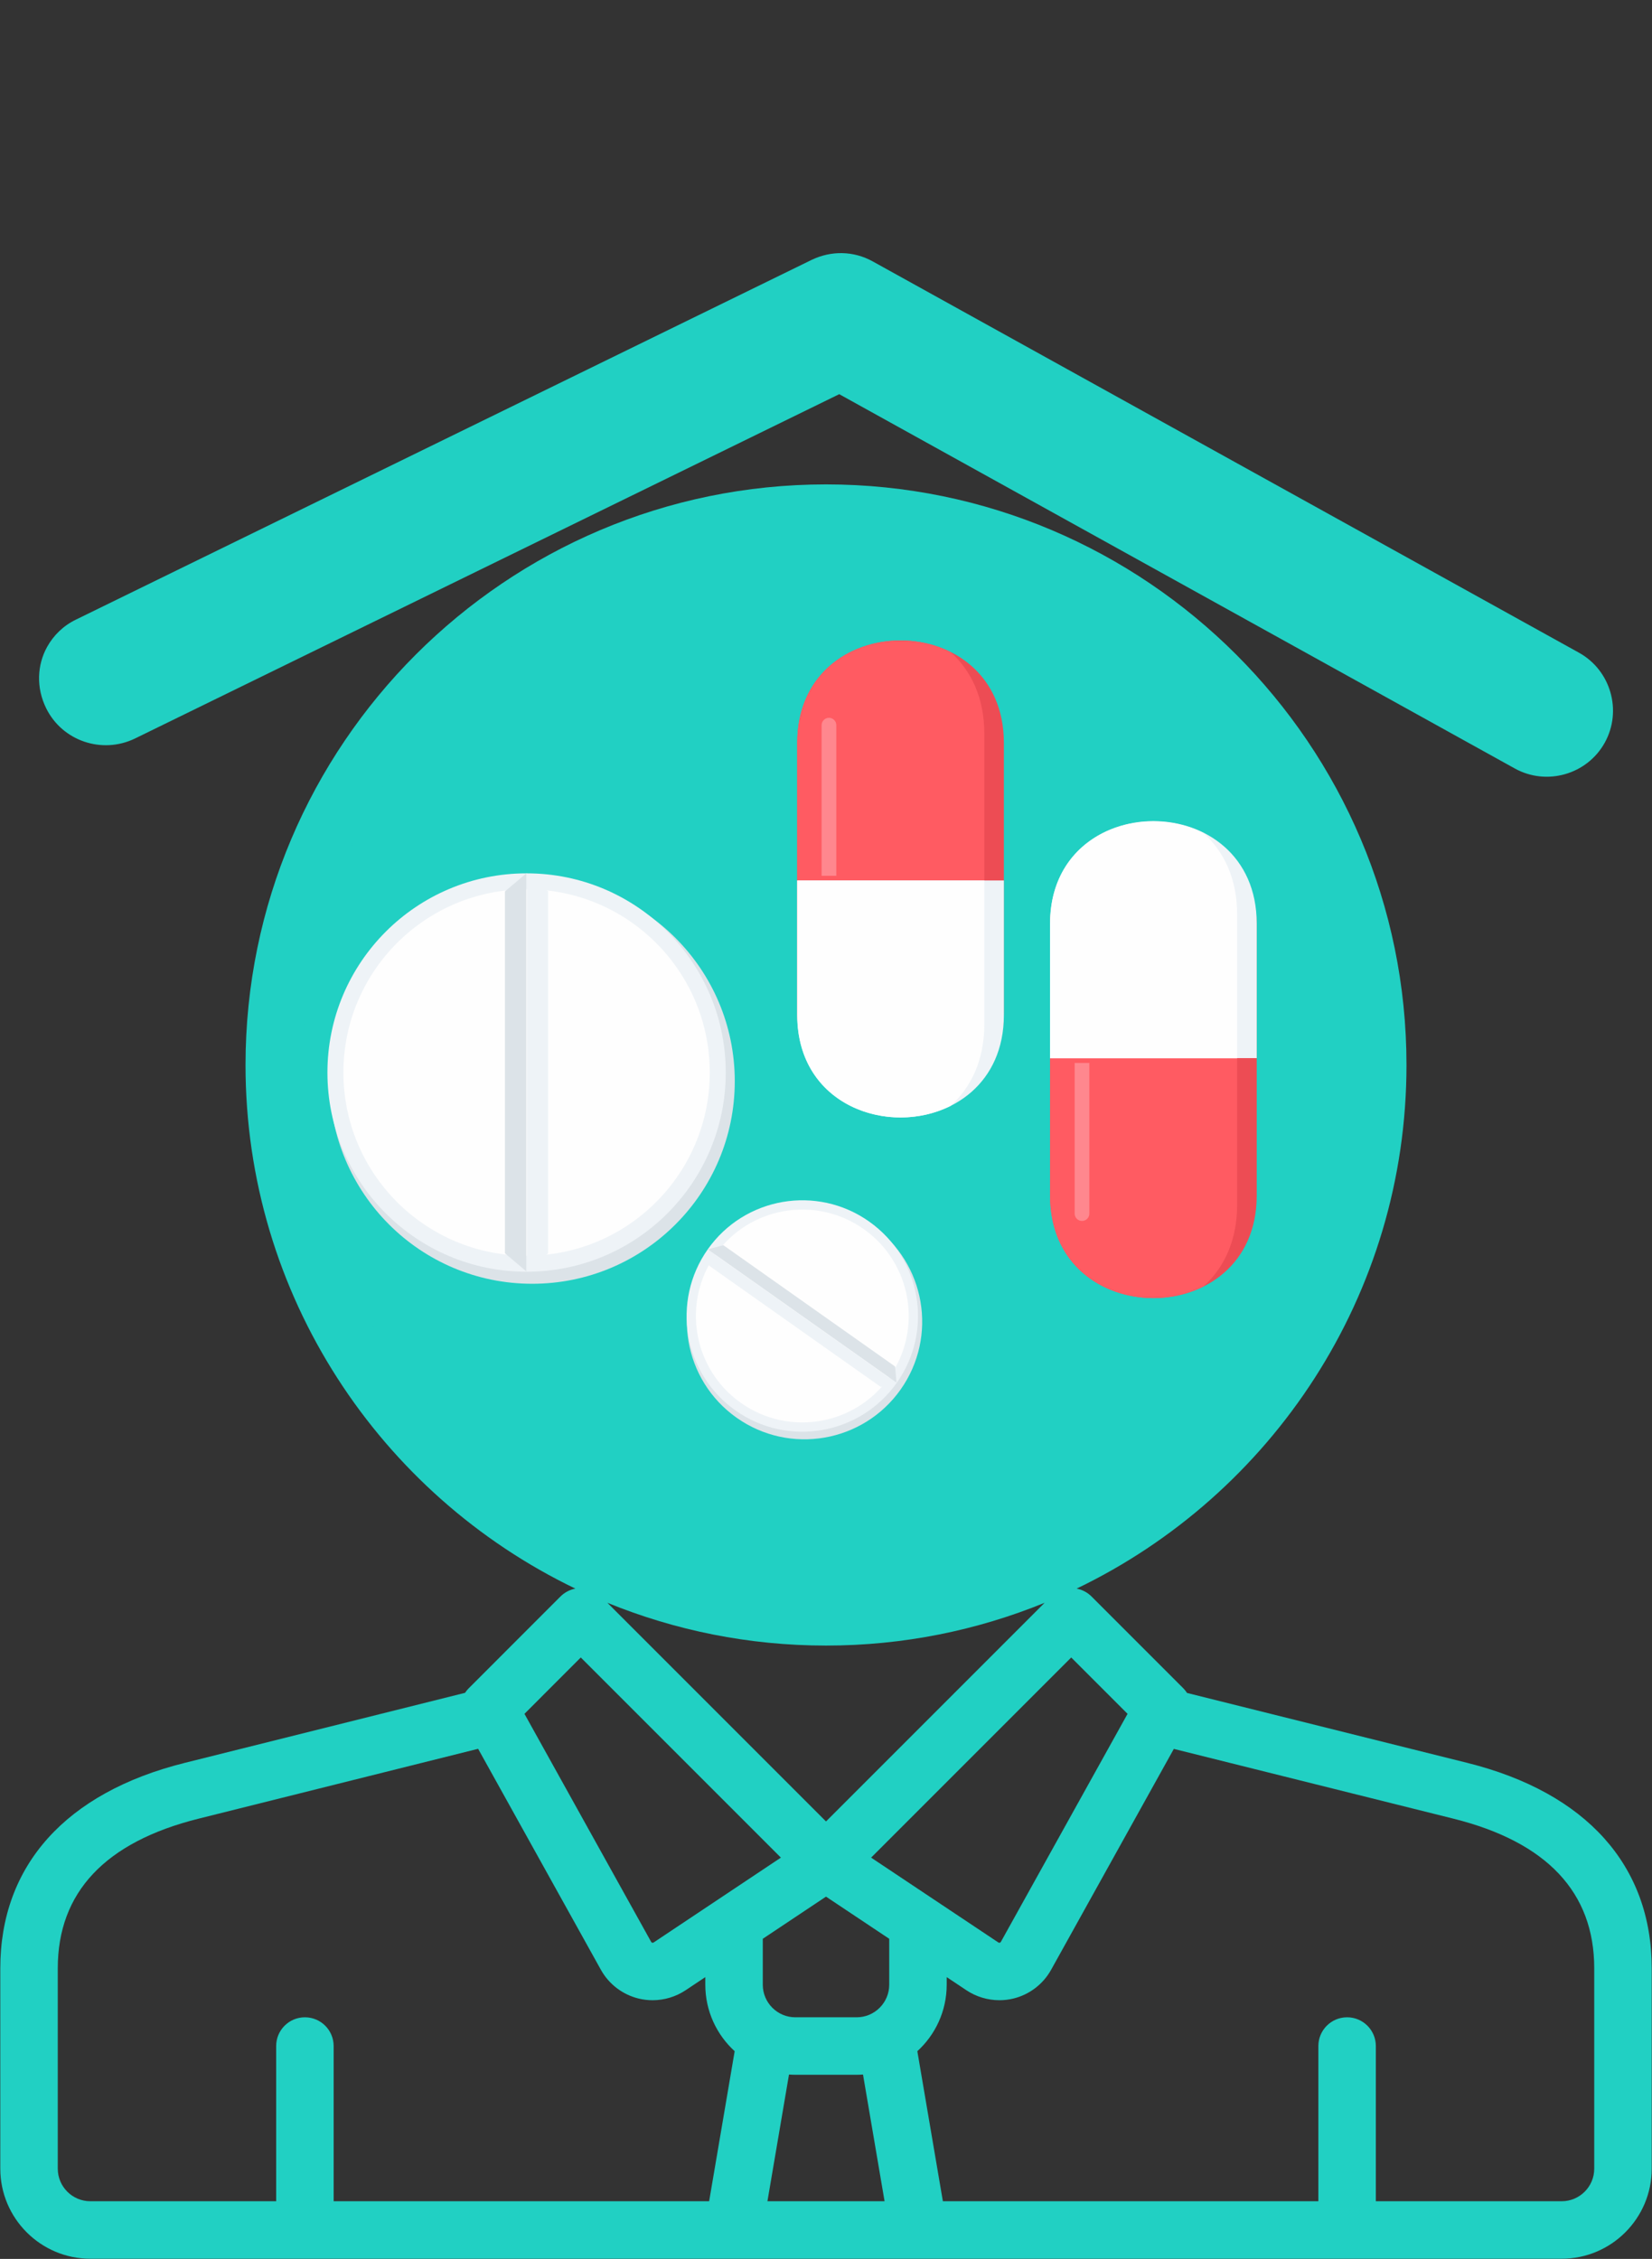 <?xml version="1.0" encoding="UTF-8" standalone="no" ?>
<!DOCTYPE svg PUBLIC "-//W3C//DTD SVG 1.1//EN" "http://www.w3.org/Graphics/SVG/1.1/DTD/svg11.dtd">
<svg xmlns="http://www.w3.org/2000/svg" xmlns:xlink="http://www.w3.org/1999/xlink" version="1.1" width="396.66" height="542.288" viewBox="58.859 -42.589 396.66 542.288" xml:space="preserve">
<rect x="58.859" y="-42.589" width="396.66" height="542.288" fill="#333333" stroke="none"/>
<desc>Created with Fabric.js 4.6.0</desc>
<defs>
</defs>
<g transform="matrix(-0.77 1.39 -1.39 -0.77 257.19 124.18)" id="HWVAfDpVYYLmKhOZVczQ-"  >
<path style="stroke: none; stroke-width: 1; stroke-dasharray: none; stroke-linecap: butt; stroke-dashoffset: 0; stroke-linejoin: miter; stroke-miterlimit: 4; fill: rgb(33,208,195); fill-rule: nonzero; opacity: 1;" vector-effect="non-scaling-stroke"  transform=" translate(-294.68, -758.81)" d="M 351.1 846.96 L 254 779.06 L 254 662.36 C 254 656.86 249.5 652.36 244 652.36 C 238.5 652.36 234 656.86 234 662.36 L 234 784.36 C 234 787.66 235.6 790.66 238.3 792.56 L 339.7 863.46 C 341.4 864.66 343.4 865.26 345.4 865.26 L 345.4 865.26 C 348.5 865.26 351.6 863.76 353.6 860.86 C 356.7 856.36 355.6 850.16 351.1 846.96 z" stroke-linecap="round" />
</g>
<g transform="matrix(0.53 0 0 0.53 254.24 211.86)" id="kSAk-NTjtBlRluoJ9cVeI"  >
<path style="stroke: none; stroke-width: 1; stroke-dasharray: none; stroke-linecap: butt; stroke-dashoffset: 0; stroke-linejoin: miter; stroke-miterlimit: 4; fill: rgb(33,208,195); fill-rule: nonzero; opacity: 1;" vector-effect="non-scaling-stroke"  transform=" translate(-256, -256)" d="M 0 255.999 C 0 114.615 114.615 0 255.999 0 C 397.383 0 511.998 114.615 511.998 255.999 C 511.998 397.383 397.383 511.998 255.999 511.998 C 114.615 511.998 0 397.383 0 255.999 z" stroke-linecap="round" />
</g>
<g transform="matrix(0.53 0 0 0.53 186.65 216.97)" id="AicuQ060SIX0ZerxNY2az"  >
<path style="stroke: none; stroke-width: 1; stroke-dasharray: none; stroke-linecap: butt; stroke-dashoffset: 0; stroke-linejoin: miter; stroke-miterlimit: 4; fill: rgb(220,227,232); fill-rule: nonzero; opacity: 1;" vector-effect="non-scaling-stroke"  transform=" translate(-131.49, -265.39)" d="M 131.491 173.627 C 182.17 173.627 223.254 214.71 223.254 265.39 C 223.254 316.069 182.169 357.153 131.491 357.153 C 80.813 357.153 39.728 316.07 39.728 265.39 C 39.728 214.71 80.81 173.627 131.491 173.627 z" stroke-linecap="round" />
</g>
<g transform="matrix(0.53 0 0 0.53 185.3 214.89)" id="GJHitjkPYzaymOH5Yiw-q"  >
<path style="stroke: none; stroke-width: 1; stroke-dasharray: none; stroke-linecap: butt; stroke-dashoffset: 0; stroke-linejoin: miter; stroke-miterlimit: 4; fill: rgb(238,243,247); fill-rule: nonzero; opacity: 1;" vector-effect="non-scaling-stroke"  transform=" translate(-128.97, -261.5)" d="M 128.966 171.277 C 178.797 171.277 219.194 211.672 219.194 261.505 C 219.194 311.338 178.797 351.733 128.966 351.733 C 79.133 351.733 38.738 311.338 38.738 261.505 C 38.738 211.672 79.132 171.277 128.966 171.277 z" stroke-linecap="round" />
</g>
<g transform="matrix(0.53 0 0 0.53 185.3 214.89)" id="BY54ii7QYg9Mk0qKtZh4S"  >
<path style="stroke: none; stroke-width: 1; stroke-dasharray: none; stroke-linecap: butt; stroke-dashoffset: 0; stroke-linejoin: miter; stroke-miterlimit: 4; fill: rgb(254,254,254); fill-rule: nonzero; opacity: 1;" vector-effect="non-scaling-stroke"  transform=" translate(-128.97, -261.51)" d="M 128.966 178.52 C 174.798 178.52 211.952 215.674 211.952 261.506 C 211.952 307.338 174.798 344.492 128.966 344.492 C 83.132 344.492 45.98 307.338 45.98 261.506 C 45.98 215.674 83.133 178.52 128.966 178.52 z" stroke-linecap="round" />
</g>
<g transform="matrix(0.53 0 0 0.53 182.66 214.85)" id="5lmn-bGPqoYOHM7Ni9rYr"  >
<path style="stroke: none; stroke-width: 1; stroke-dasharray: none; stroke-linecap: butt; stroke-dashoffset: 0; stroke-linejoin: miter; stroke-miterlimit: 4; fill: rgb(220,227,232); fill-rule: nonzero; opacity: 1;" vector-effect="non-scaling-stroke"  transform=" translate(-124.13, -261.5)" d="M 119.3 179.539 L 128.966 171.363 L 128.966 351.635 L 119.3 343.448 C 119.3 343.448 119.3 179.539 119.3 179.539 z" stroke-linecap="round" />
</g>
<g transform="matrix(0.53 0 0 0.53 187.91 214.85)" id="DUErqYZ_IbUO_ErPXpmU5"  >
<path style="stroke: none; stroke-width: 1; stroke-dasharray: none; stroke-linecap: butt; stroke-dashoffset: 0; stroke-linejoin: miter; stroke-miterlimit: 4; fill: rgb(238,243,247); fill-rule: nonzero; opacity: 1;" vector-effect="non-scaling-stroke"  transform=" translate(-133.8, -261.5)" d="M 138.634 179.539 L 128.968 171.363 L 128.968 351.635 L 138.634 343.448 L 138.634 179.539 z" stroke-linecap="round" />
</g>
<g transform="matrix(0.53 0 0 0.53 252.03 274.69)" id="j3vog_xBufPcrhQqkGYZi"  >
<path style="stroke: none; stroke-width: 1; stroke-dasharray: none; stroke-linecap: butt; stroke-dashoffset: 0; stroke-linejoin: miter; stroke-miterlimit: 4; fill: rgb(220,227,232); fill-rule: nonzero; opacity: 1;" vector-effect="non-scaling-stroke"  transform=" translate(-251.92, -371.76)" d="M 208.377 341.01 C 191.393 365.058 197.119 398.321 221.17 415.305 C 245.218 432.289 278.481 426.563 295.465 402.512 C 312.449 378.464 306.723 345.201 282.672 328.217 C 258.624 311.234 225.362 316.96 208.377 341.01 z" stroke-linecap="round" />
</g>
<g transform="matrix(0.53 0 0 0.53 251.5 273.34)" id="_8l9B7JhP61RV_YRSdX-O"  >
<path style="stroke: none; stroke-width: 1; stroke-dasharray: none; stroke-linecap: butt; stroke-dashoffset: 0; stroke-linejoin: miter; stroke-miterlimit: 4; fill: rgb(238,243,247); fill-rule: nonzero; opacity: 1;" vector-effect="non-scaling-stroke"  transform=" translate(-250.92, -369.26)" d="M 208.109 339.024 C 191.41 362.669 197.041 395.378 220.687 412.077 C 244.333 428.776 277.041 423.145 293.74 399.501 C 310.439 375.854 304.808 343.147 281.162 326.448 C 257.515 309.749 224.808 315.38 208.109 339.026 L 208.109 339.024 z" stroke-linecap="round" />
</g>
<g transform="matrix(0.53 0 0 0.53 251.5 273.34)" id="Z1yO10gAFwjaDTnblSlBM"  >
<path style="stroke: none; stroke-width: 1; stroke-dasharray: none; stroke-linecap: butt; stroke-dashoffset: 0; stroke-linejoin: miter; stroke-miterlimit: 4; fill: rgb(254,254,254); fill-rule: nonzero; opacity: 1;" vector-effect="non-scaling-stroke"  transform=" translate(-250.92, -369.26)" d="M 211.546 341.451 C 196.187 363.199 201.366 393.281 223.114 408.64 C 244.862 423.999 274.944 418.82 290.302 397.072 C 305.661 375.324 300.482 345.242 278.734 329.883 C 256.986 314.521 226.905 319.7 211.546 341.451 z" stroke-linecap="round" />
</g>
<g transform="matrix(0.53 0 0 0.53 251.45 272.85)" id="tUuBr7l0_o5-yhcPowI3G"  >
<path style="stroke: none; stroke-width: 1; stroke-dasharray: none; stroke-linecap: butt; stroke-dashoffset: 0; stroke-linejoin: miter; stroke-miterlimit: 4; fill: rgb(220,227,232); fill-rule: nonzero; opacity: 1;" vector-effect="non-scaling-stroke"  transform=" translate(-250.92, -368.34)" d="M 215.268 337.207 L 208.149 339.054 L 293.691 399.467 L 293.045 392.136 L 215.268 337.207 L 215.268 337.207 L 215.268 337.207 z" stroke-linecap="round" />
</g>
<g transform="matrix(0.53 0 0 0.53 251.45 273.87)" id="RTc6aG3h_eO9PH7gKiHeK"  >
<path style="stroke: none; stroke-width: 1; stroke-dasharray: none; stroke-linecap: butt; stroke-dashoffset: 0; stroke-linejoin: miter; stroke-miterlimit: 4; fill: rgb(238,243,247); fill-rule: nonzero; opacity: 1;" vector-effect="non-scaling-stroke"  transform=" translate(-250.92, -370.18)" d="M 208.787 346.381 L 208.147 339.054 L 293.689 399.467 L 286.565 401.31 L 208.787 346.381 z" stroke-linecap="round" />
</g>
<g transform="matrix(0.53 0 0 0.53 275.1 168.05)" id="yo__AzwcUxHr5cnSbdi9e"  >
<path style="stroke: none; stroke-width: 1; stroke-dasharray: none; stroke-linecap: butt; stroke-dashoffset: 0; stroke-linejoin: miter; stroke-miterlimit: 4; fill: rgb(237,76,84); fill-rule: nonzero; opacity: 1;" vector-effect="non-scaling-stroke"  transform=" translate(-294.47, -175.32)" d="M 341.264 236.238 L 341.264 114.409 C 341.264 52.501 247.668 52.499 247.668 114.409 L 247.668 236.238 C 247.668 298.147 341.264 298.146 341.264 236.238 z" stroke-linecap="round" />
</g>
<g transform="matrix(0.53 0 0 0.53 272.74 168.05)" id="Zly4OWhQqEnyGOgLzSOlp"  >
<path style="stroke: none; stroke-width: 1; stroke-dasharray: none; stroke-linecap: butt; stroke-dashoffset: 0; stroke-linejoin: miter; stroke-miterlimit: 4; fill: rgb(255,91,98); fill-rule: nonzero; opacity: 1;" vector-effect="non-scaling-stroke"  transform=" translate(-290.06, -175.32)" d="M 317.109 73.203 C 289.378 59.35 247.67 73.079 247.67 114.409 L 247.67 236.238 C 247.67 277.568 289.376 291.297 317.109 277.444 C 326.319 269.167 332.441 256.85 332.441 240.482 L 332.441 110.165 C 332.442 93.796 326.321 81.48 317.109 73.203 z" stroke-linecap="round" />
</g>
<g transform="matrix(0.53 0 0 0.53 275.1 197.23)" id="s_YPZhYytifhrlHczIfiJ"  >
<path style="stroke: none; stroke-width: 1; stroke-dasharray: none; stroke-linecap: butt; stroke-dashoffset: 0; stroke-linejoin: miter; stroke-miterlimit: 4; fill: rgb(238,243,247); fill-rule: nonzero; opacity: 1;" vector-effect="non-scaling-stroke"  transform=" translate(-294.47, -229)" d="M 341.264 236.238 L 341.264 175.322 L 247.668 175.322 L 247.668 236.238 C 247.668 298.147 341.264 298.146 341.264 236.238 z" stroke-linecap="round" />
</g>
<g transform="matrix(0.53 0 0 0.53 272.74 197.23)" id="__qiyqmIMEk5LAmqbZapW"  >
<path style="stroke: none; stroke-width: 1; stroke-dasharray: none; stroke-linecap: butt; stroke-dashoffset: 0; stroke-linejoin: miter; stroke-miterlimit: 4; fill: rgb(254,254,254); fill-rule: nonzero; opacity: 1;" vector-effect="non-scaling-stroke"  transform=" translate(-290.06, -228.99)" d="M 332.442 240.484 L 332.442 175.325 L 247.67 175.325 L 247.67 236.241 C 247.67 277.571 289.376 291.3 317.109 277.447 C 326.319 269.169 332.442 256.853 332.442 240.484 z" stroke-linecap="round" />
</g>
<g transform="matrix(0.53 0 0 0.53 257.9 148.7)" id="z1-l-yCc8ypRHYeNF0Hfy"  >
<path style="stroke: none; stroke-width: 1; stroke-dasharray: none; stroke-linecap: butt; stroke-dashoffset: 0; stroke-linejoin: miter; stroke-miterlimit: 4; fill: rgb(255,135,142); fill-rule: nonzero; opacity: 1;" vector-effect="non-scaling-stroke"  transform=" translate(-262.8, -139.55)" d="M 259.468 175.325 L 266.131 175.325 L 266.131 107.097 C 266.131 105.265 264.632 103.766 262.8 103.766 L 262.798 103.766 C 260.966 103.766 259.467 105.265 259.467 107.097 L 259.467 175.325 L 259.468 175.325 z" stroke-linecap="round" />
</g>
<g transform="matrix(0.53 0 0 0.53 335.81 212.15)" id="CxE4XvavcFRLzXkayly9K"  >
<path style="stroke: none; stroke-width: 1; stroke-dasharray: none; stroke-linecap: butt; stroke-dashoffset: 0; stroke-linejoin: miter; stroke-miterlimit: 4; fill: rgb(237,76,84); fill-rule: nonzero; opacity: 1;" vector-effect="non-scaling-stroke"  transform=" translate(-406.33, -256.48)" d="M 453.122 195.561 L 453.122 317.39 C 453.122 379.3 359.528 379.302 359.528 317.39 L 359.528 195.561 C 359.528 133.648 453.122 133.653 453.122 195.561 z" stroke-linecap="round" />
</g>
<g transform="matrix(0.53 0 0 0.53 333.44 212.15)" id="-S7l2nxaILDyfMe_nJZOn"  >
<path style="stroke: none; stroke-width: 1; stroke-dasharray: none; stroke-linecap: butt; stroke-dashoffset: 0; stroke-linejoin: miter; stroke-miterlimit: 4; fill: rgb(255,91,98); fill-rule: nonzero; opacity: 1;" vector-effect="non-scaling-stroke"  transform=" translate(-401.91, -256.47)" d="M 428.967 358.594 C 401.234 372.447 359.528 358.72 359.528 317.388 L 359.528 195.558 C 359.528 154.226 401.234 140.497 428.967 154.352 C 438.179 162.629 444.299 174.946 444.299 191.314 L 444.299 321.631 C 444.3 338 438.177 350.319 428.967 358.594 z" stroke-linecap="round" />
</g>
<g transform="matrix(0.53 0 0 0.53 335.81 182.98)" id="AaNmRClOvNUW5qr-SZUZh"  >
<path style="stroke: none; stroke-width: 1; stroke-dasharray: none; stroke-linecap: butt; stroke-dashoffset: 0; stroke-linejoin: miter; stroke-miterlimit: 4; fill: rgb(238,243,247); fill-rule: nonzero; opacity: 1;" vector-effect="non-scaling-stroke"  transform=" translate(-406.33, -202.8)" d="M 453.122 195.561 L 453.122 256.477 L 359.528 256.477 L 359.528 195.561 C 359.528 133.648 453.122 133.653 453.122 195.561 z" stroke-linecap="round" />
</g>
<g transform="matrix(0.53 0 0 0.53 333.44 183.03)" id="3MhMRy2z-dW7DkYV-PrOH"  >
<path style="stroke: none; stroke-width: 1; stroke-dasharray: none; stroke-linecap: butt; stroke-dashoffset: 0; stroke-linejoin: miter; stroke-miterlimit: 4; fill: rgb(254,254,254); fill-rule: nonzero; opacity: 1;" vector-effect="non-scaling-stroke"  transform=" translate(-401.91, -202.8)" d="M 444.3 191.315 L 444.3 256.475 L 359.528 256.475 L 359.528 195.559 C 359.528 154.227 401.234 140.498 428.967 154.353 C 438.179 162.63 444.3 174.946 444.3 191.315 z" stroke-linecap="round" />
</g>
<g transform="matrix(0.53 0 0 0.53 318.66 231.56)" id="7UzVQGNNy4ommZ5htKKkM"  >
<path style="stroke: none; stroke-width: 1; stroke-dasharray: none; stroke-linecap: butt; stroke-dashoffset: 0; stroke-linejoin: miter; stroke-miterlimit: 4; fill: rgb(255,135,142); fill-rule: nonzero; opacity: 1;" vector-effect="non-scaling-stroke"  transform=" translate(-374.66, -292.25)" d="M 371.324 256.474 L 377.989 256.474 L 377.989 324.702 C 377.989 326.534 376.49 328.033 374.658 328.033 L 374.658 328.033 C 372.824 328.033 371.326 326.534 371.326 324.702 L 371.326 256.474 L 371.324 256.474 z" stroke-linecap="round" />
</g>
<g transform="matrix(0.92 0 0 0.92 257.19 286.68)" id="FtrNuRMl30mNL8JPy0Hkc"  >
<path style="stroke: none; stroke-width: 1; stroke-dasharray: none; stroke-linecap: butt; stroke-dashoffset: 0; stroke-linejoin: miter; stroke-miterlimit: 4; fill: rgb(33,208,195); fill-rule: nonzero; opacity: 1;" vector-effect="non-scaling-stroke"  transform=" translate(-231.5, -231.5)" d="M 398.897 333.618 L 325.727 315.364 C 325.454 314.952 325.154 314.555 324.796 314.197 L 300.804 290.197 C 299.735 289.128 298.376 288.417 296.912 288.136 C 347.792 263.68 383 211.625 383 151.5 C 383 67.963 315.037 2.842170943040401e-14 231.5 2.842170943040401e-14 C 147.963 2.842170943040401e-14 80 67.963 80 151.5 C 80 211.625 115.208 263.68 166.089 288.137 C 164.625 288.418 163.266 289.128 162.197 290.198 L 138.205 314.198 C 137.856 314.547 137.562 314.933 137.294 315.333 L 64.099 333.62 C 33.082 341.374 16 360.411 16 387.224 L 16 439.5 C 16 452.458 26.542 463 39.5 463 L 423.5 463 C 436.458 463 447 452.458 447 439.5 L 447 387.224 C 447 360.411 429.918 341.374 398.897 333.618 z M 310.201 320.814 C 304.451 331.188 290.35 356.556 277.138 380.315 C 277.107 380.371 277.042 380.487 276.859 380.531 C 276.647 380.587 276.494 380.483 276.445 380.45 L 259.707 369.291 C 259.696 369.284 259.686 369.277 259.675 369.27 L 243.272 358.334 L 295.499 306.107 L 310.201 320.814 z M 223.5 415 L 239.5 415 C 240.058 415 240.609 414.973 241.158 414.935 L 246.786 448 L 216.214 448 L 221.842 414.935 C 222.391 414.973 222.942 415 223.5 415 z M 248 391.5 C 248 396.187 244.187 400 239.5 400 L 223.5 400 C 218.813 400 215 396.187 215 391.5 L 215 379.514 L 231.5 368.514 L 248 379.514 L 248 391.5 z M 95 151.5 C 95 76.233 156.233 15 231.5 15 C 306.767 15 368 76.233 368 151.5 C 368 226.767 306.767 288 231.5 288 C 156.233 288 95 226.767 95 151.5 z M 231.5 303 C 251.675 303 270.937 299.026 288.557 291.836 L 231.5 348.893 L 174.443 291.836 C 192.063 299.026 211.325 303 231.5 303 z M 167.501 306.107 L 219.728 358.334 L 203.323 369.271 C 203.314 369.277 203.305 369.283 203.296 369.289 L 186.557 380.449 C 186.507 380.482 186.356 380.587 186.142 380.531 C 185.958 380.487 185.894 380.371 185.863 380.314 C 172.651 356.556 158.55 331.188 152.8 320.814 L 167.501 306.107 z M 31 439.5 L 31 387.224 C 31 367.405 43.36 354.266 67.736 348.172 L 140.708 329.94 C 145.032 337.748 153.999 353.883 172.751 387.605 C 174.841 391.364 178.434 394.099 182.607 395.11 C 183.803 395.4 185.021 395.543 186.236 395.543 C 189.28 395.543 192.299 394.647 194.874 392.932 L 199.999 389.515 L 199.999 391.501 C 199.999 398.363 202.956 404.546 207.662 408.847 L 200.999 448 L 103 448 L 103 407.5 C 103 403.357 99.643 400 95.5 400 C 91.357 400 88 403.357 88 407.5 L 88 448 L 39.5 448 C 34.813 448 31 444.187 31 439.5 z M 432 439.5 C 432 444.187 428.187 448 423.5 448 L 375 448 L 375 407.5 C 375 403.357 371.643 400 367.5 400 C 363.357 400 360 403.357 360 407.5 L 360 448 L 262.001 448 L 255.336 408.846 C 260.042 404.546 262.999 398.362 262.999 391.5 L 262.999 389.514 L 268.125 392.931 C 270.699 394.647 273.718 395.541 276.762 395.541 C 277.976 395.541 279.196 395.398 280.391 395.108 C 284.565 394.097 288.158 391.362 290.247 387.604 C 308.98 353.917 317.947 337.78 322.277 329.963 L 395.262 348.171 C 419.64 354.266 432 367.404 432 387.224 L 432 439.5 z" stroke-linecap="round" />
</g>
</svg>